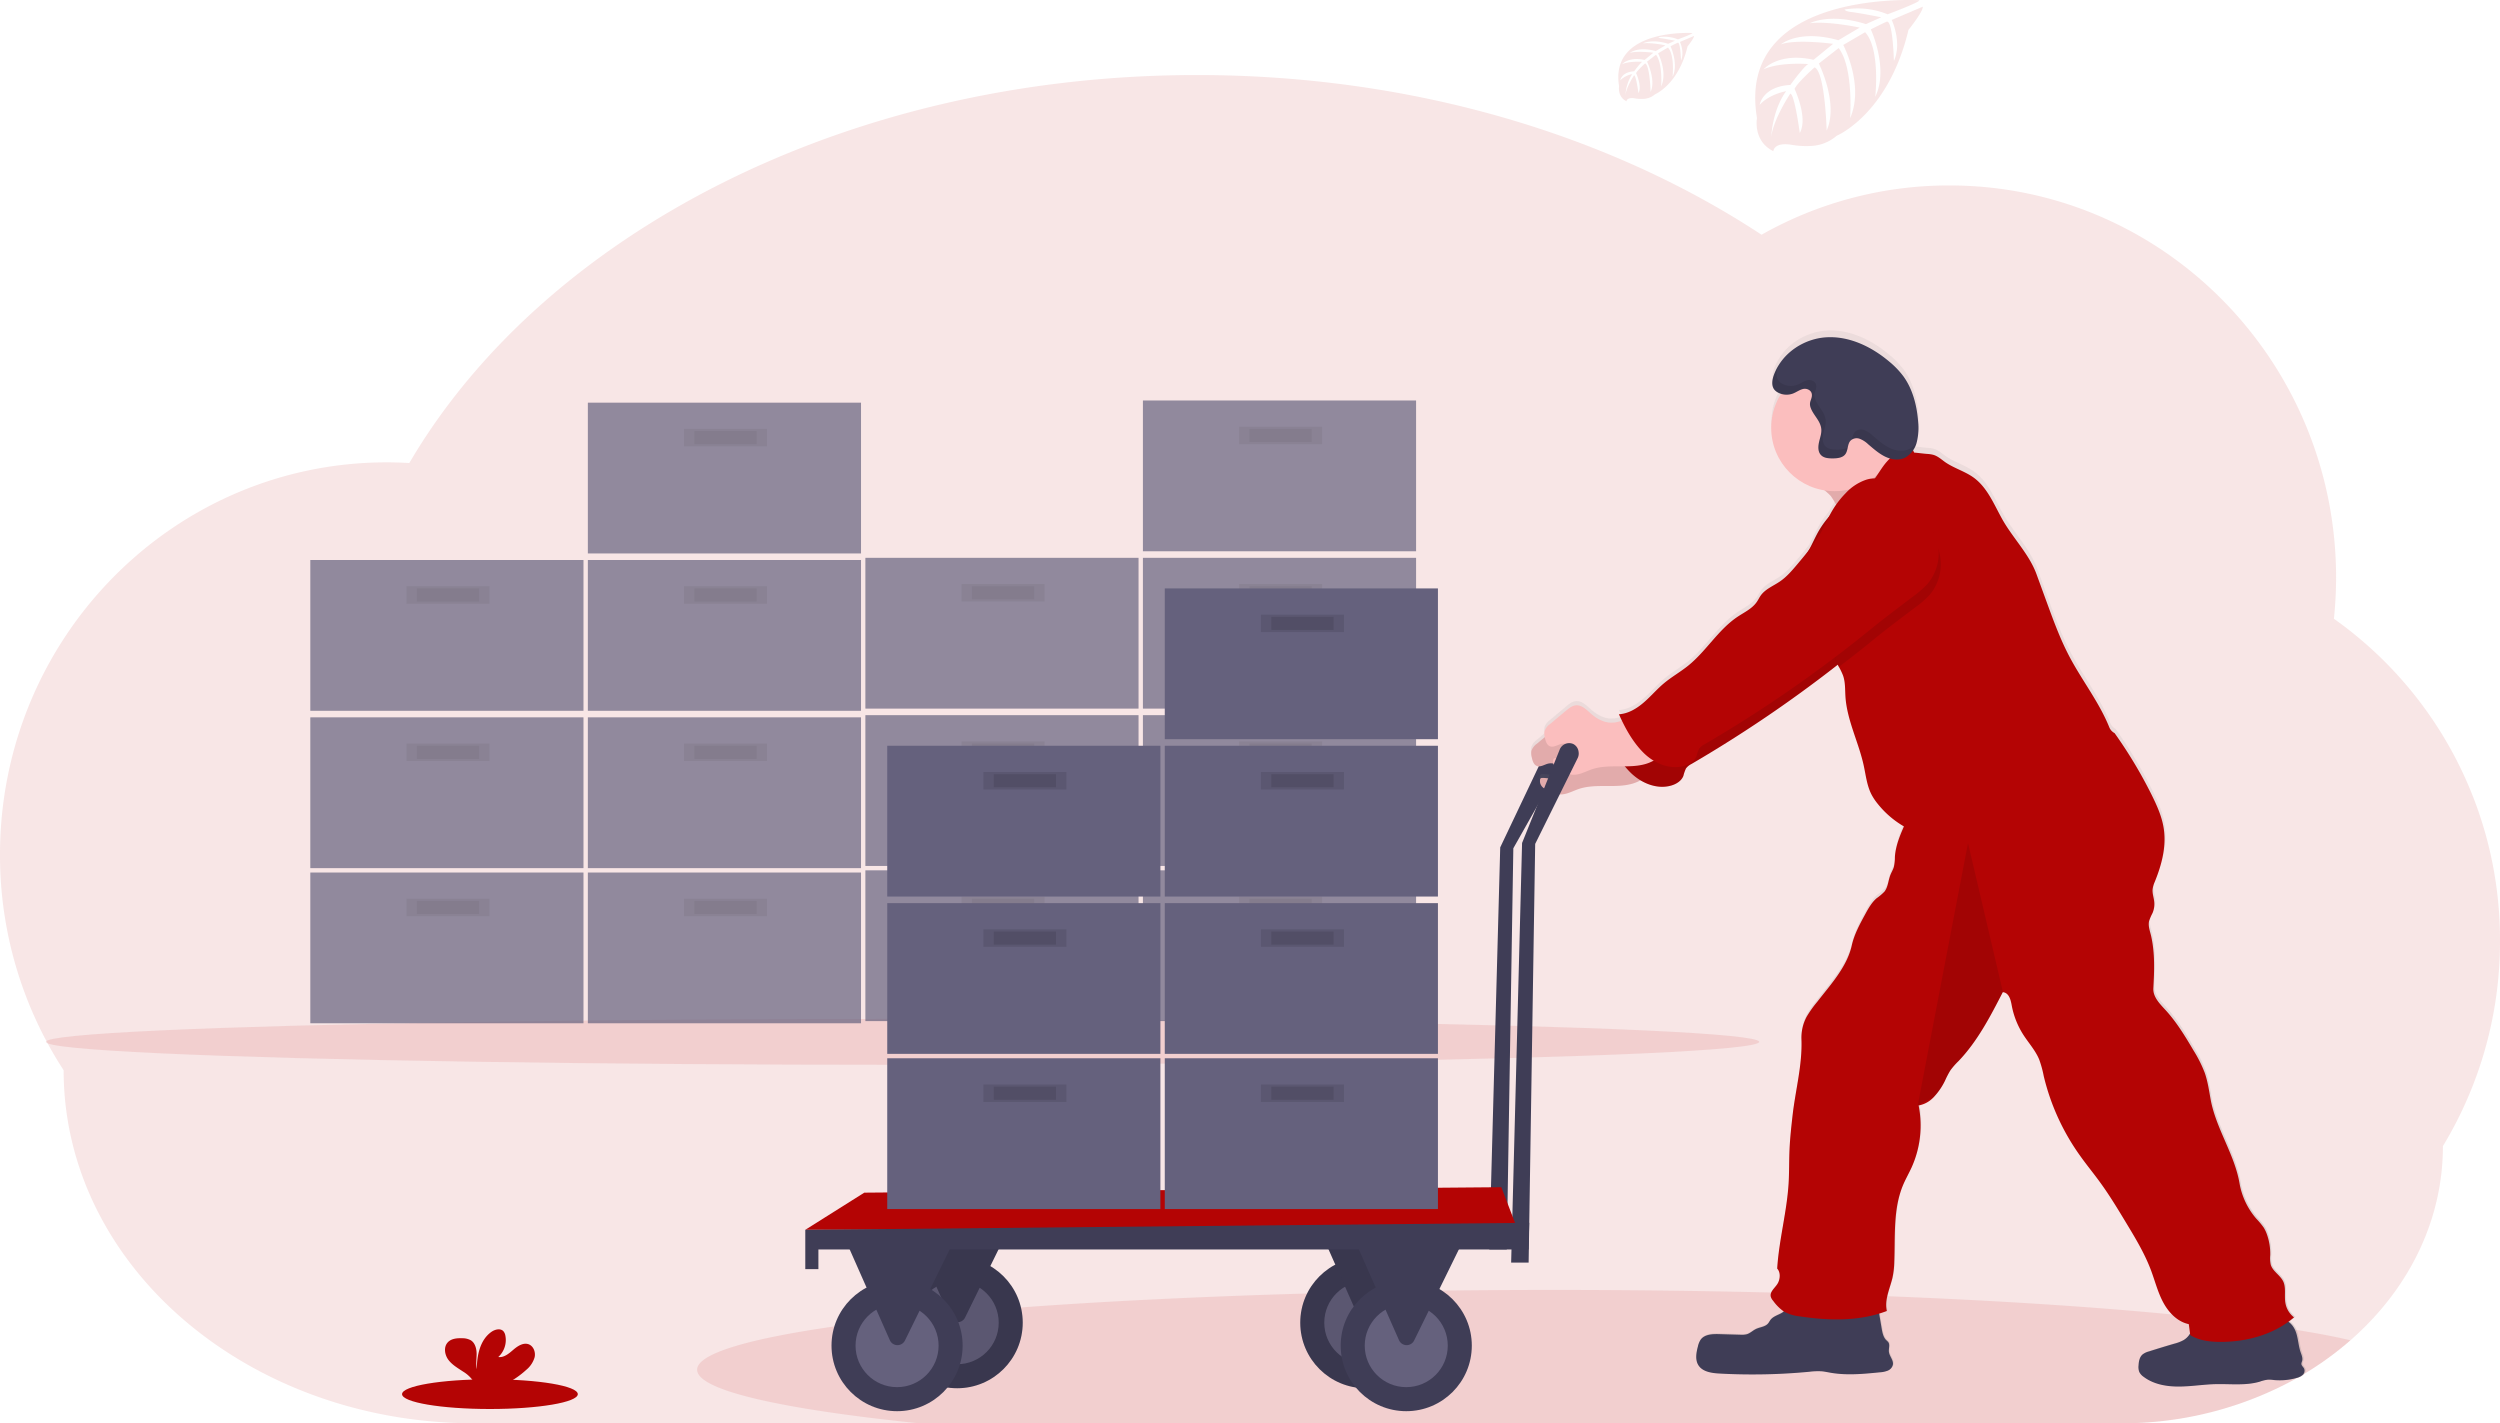 <svg data-name="Layer 1" xmlns="http://www.w3.org/2000/svg" width="1144" height="651.26" viewBox="0 0 1144 651.26"><defs><linearGradient id="a" x1="905.83" y1="758.77" x2="905.83" y2="275.63" gradientUnits="userSpaceOnUse"><stop offset="0" stop-color="gray" stop-opacity=".25"/><stop offset=".54" stop-color="gray" stop-opacity=".12"/><stop offset="1" stop-color="gray" stop-opacity=".1"/></linearGradient></defs><path d="M1144 430.57a180.56 180.56 0 01-26.12 93.88c0 34.62-16.14 66-42.32 88.87a144.74 144.74 0 01-21.08 15.31c-.3.19-.61.37-.92.55-.56.33-1.12.66-1.69 1l-.53.31a164.61 164.61 0 01-81.08 20.82H217.17c-51.93 0-98.94-18.08-133-47.3s-55.05-69.66-55.05-114.26A180.5 180.5 0 010 391.08c0-99.14 79.24-179.51 177-179.51 3.46 0 6.89.12 10.3.31C248.64 107.28 387 34.34 547.74 34.34c98.82 0 189.15 27.55 258.34 73.07A174.18 174.18 0 01892 84.86c97.74 0 177 80.37 177 179.51a184.9 184.9 0 01-1 18.78 180 180 0 0176 147.42z" fill="#b40404" opacity=".1"/><ellipse cx="413" cy="476.76" rx="392" ry="10.5" fill="#b40404" opacity=".1"/><g opacity=".7"><path fill="#65617d" d="M142 399.26h125v69H142z"/><path opacity=".1" d="M186 411.26h38v8h-38z"/><path opacity=".1" d="M190.75 412.26h28.5v6h-28.5z"/><path fill="#65617d" d="M269 399.26h125v69H269z"/><path opacity=".1" d="M313 411.26h38v8h-38z"/><path opacity=".1" d="M317.75 412.26h28.5v6h-28.5z"/><path fill="#65617d" d="M142 328.26h125v69H142z"/><path opacity=".1" d="M186 340.26h38v8h-38z"/><path opacity=".1" d="M190.75 341.26h28.5v6h-28.5z"/><path fill="#65617d" d="M269 328.26h125v69H269z"/><path opacity=".1" d="M313 340.26h38v8h-38z"/><path opacity=".1" d="M317.75 341.26h28.5v6h-28.5z"/><path fill="#65617d" d="M142 256.26h125v69H142z"/><path opacity=".1" d="M186 268.26h38v8h-38z"/><path opacity=".1" d="M190.75 269.26h28.5v6h-28.5z"/><path fill="#65617d" d="M269 256.26h125v69H269z"/><path opacity=".1" d="M313 268.26h38v8h-38z"/><path opacity=".1" d="M317.75 269.26h28.5v6h-28.5z"/><path fill="#65617d" d="M269 184.26h125v69H269z"/><path opacity=".1" d="M313 196.26h38v8h-38z"/><path opacity=".1" d="M317.75 197.26h28.5v6h-28.5z"/></g><g opacity=".7"><path fill="#65617d" d="M396 398.26h125v69H396z"/><path opacity=".1" d="M440 410.26h38v8h-38z"/><path opacity=".1" d="M444.75 411.26h28.5v6h-28.5z"/><path fill="#65617d" d="M523 398.26h125v69H523z"/><path opacity=".1" d="M567 410.26h38v8h-38z"/><path opacity=".1" d="M571.75 411.26h28.5v6h-28.5z"/><path fill="#65617d" d="M396 327.26h125v69H396z"/><path opacity=".1" d="M440 339.26h38v8h-38z"/><path opacity=".1" d="M444.75 340.26h28.5v6h-28.5z"/><path fill="#65617d" d="M523 327.26h125v69H523z"/><path opacity=".1" d="M567 339.26h38v8h-38z"/><path opacity=".1" d="M571.75 340.26h28.5v6h-28.5z"/><path fill="#65617d" d="M396 255.26h125v69H396z"/><path opacity=".1" d="M440 267.26h38v8h-38z"/><path opacity=".1" d="M444.75 268.26h28.5v6h-28.5z"/><path fill="#65617d" d="M523 255.26h125v69H523z"/><path opacity=".1" d="M567 267.26h38v8h-38z"/><path opacity=".1" d="M571.75 268.26h28.5v6h-28.5z"/><path fill="#65617d" d="M523 183.26h125v69H523z"/><path opacity=".1" d="M567 195.26h38v8h-38z"/><path opacity=".1" d="M571.75 196.26h28.5v6h-28.5z"/></g><path d="M878.29.11S794.1-4.97 804 54.03c0 0-2 10.43 7.48 15.16 0 0 .15-4.37 8.64-2.88a39.5 39.5 0 009.15.44 19.06 19.06 0 0011.18-4.62s23.67-9.78 32.87-48.46c0 0 6.81-8.44 6.54-10.61l-14.21 6.07s4.86 10.25 1 18.77c0 0-.46-18.4-3.19-18-.55.09-7.38 3.55-7.38 3.55s8.35 17.85 2.05 30.83c0 0 2.39-22-4.66-29.54l-10 5.84s9.76 18.44 3.14 33.49c0 0 1.7-23.08-5.25-32.07l-9.06 7.07s9.17 18.18 3.58 30.66c0 0-.73-26.87-5.54-28.9 0 0-7.93 7-9.14 9.86 0 0 6.28 13.2 2.38 20.16 0 0-2.39-17.9-4.35-18 0 0-7.9 11.86-8.72 20 0 0 .34-12.1 6.81-21.13 0 0-7.64 1.31-12.1 6.27 0 0 1.23-8.39 14.05-9.12 0 0 6.53-9 8.27-9.55 0 0-12.74-1.06-20.47 2.36 0 0 6.8-7.91 22.81-4.31l8.95-7.31s-16.78-2.29-23.9.24c0 0 8.19-7 26.31-1.89l9.76-5.78s-14.31-3.08-22.83-2c0 0 9-4.85 25.69.41l7-3.13s-10.48-2.06-13.55-2.39-3.23-1.17-3.23-1.17a36.35 36.35 0 0119.69 2.19s14.78-5.5 14.52-6.43zM774.45 15.12s-38-2.3-33.55 24.37c0 0-.89 4.71 3.37 6.85 0 0 .07-2 3.91-1.31a17.51 17.51 0 004.13.2 8.57 8.57 0 005.05-2.09s10.7-4.41 14.86-21.89c0 0 3.07-3.82 2.95-4.8l-6.42 2.74s2.2 4.64.47 8.49c0 0-.21-8.32-1.44-8.12-.25 0-3.34 1.6-3.34 1.6s3.78 8.07.93 13.94c0 0 1.08-9.94-2.11-13.35l-4.52 2.64s4.42 8.33 1.42 15.13c0 0 .77-10.43-2.37-14.49l-4.09 3.19s4.14 8.22 1.62 13.86c0 0-.33-12.15-2.51-13.06 0 0-3.58 3.16-4.13 4.46 0 0 2.84 6 1.08 9.1 0 0-1.08-8.09-2-8.12 0 0-3.56 5.36-3.94 9a19.55 19.55 0 013.08-9.55 10.76 10.76 0 00-5.47 2.83s.56-3.78 6.35-4.12c0 0 3-4.06 3.74-4.31 0 0-5.76-.48-9.25 1.07 0 0 3.07-3.58 10.31-1.95l4-3.3s-7.58-1-10.8.11c0 0 3.7-3.16 11.89-.86l4.4-2.63s-6.46-1.4-10.32-.89c0 0 4.07-2.2 11.61.18l3.15-1.41s-4.74-.94-6.13-1.08-1.46-.53-1.46-.53a16.39 16.39 0 018.9 1s6.75-2.48 6.63-2.9z" fill="#b40404" opacity=".1"/><ellipse cx="224.19" cy="637.96" rx="40.21" ry="6.8" fill="#b40404"/><path d="M240.82 626.84a11.64 11.64 0 003.83-5.79c.5-2.29-.48-5-2.68-5.89-2.46-.94-5.09.77-7.08 2.49s-4.28 3.69-6.88 3.32a10.5 10.5 0 003.24-9.81 4.12 4.12 0 00-.9-2c-1.37-1.46-3.84-.84-5.48.31-5.2 3.66-6.65 10.73-6.68 17.08-.52-2.29-.08-4.68-.09-7s-.66-5-2.65-6.23a7.91 7.91 0 00-4-.94c-2.33-.09-4.94.15-6.53 1.86-2 2.12-1.47 5.68.25 8s4.35 3.81 6.77 5.42a15 15 0 014.83 4.61 4.16 4.16 0 01.36.83h14.66a40.77 40.77 0 009.03-6.26z" fill="#b40404"/><path d="M717.36 342.01a4.55 4.55 0 00-2.49-3.58 4.65 4.65 0 00-6.16 2.6l-22.21 46.73-5 184h8l3-183.59 24.44-43.26a4.75 4.75 0 00.42-2.9z" fill="#3f3d56"/><path d="M1075.56 613.32a144.74 144.74 0 01-21.08 15.31 3.5 3.5 0 01-.39.46 6.51 6.51 0 01-2.75 1.38 164.61 164.61 0 01-81.08 20.82H420.44c-63-6.48-101.44-15.07-101.44-24.5 0-7.31 23.08-14.12 62.82-19.82q6.18-.9 12.89-1.74 4.13-.52 8.45-1l4.89-.57q5.44-.62 11.17-1.21h.31l4-.4c3.38-.35 6.83-.68 10.35-1l2.56-.23 6.53-.58q6.36-.57 13-1.09 5.51-.43 11.2-.86c38.46-2.85 82.8-5 131.05-6.39l13.78-.47 4.64-.1 9.8-.22 3.93-.08 4.13-.08 2.94-.05 13.8-.22 7.09-.1h1.45q25.15-.3 51.24-.31c34.38 0 67.72.41 99.49 1.19q27.36.66 53.05 1.68h.16c49.38 1.94 93.58 4.8 130.16 8.35l.67.07c9.39.91 18.28 1.88 26.62 2.88 7.85.94 15.22 1.93 22.06 2.94 2.37.35 4.67.71 6.91 1.06l.57.1c9.48 1.53 17.8 3.09 24.85 4.78z" fill="#b40404" opacity=".1"/><path d="M1082.48 753a3.5 3.5 0 01-.39.46 6.51 6.51 0 01-2.75 1.38 27.72 27.72 0 01-6.2 1h-.63a26.93 26.93 0 01-3.59-.12 16.67 16.67 0 00-2.63-.17h-.12a18.7 18.7 0 00-3.75.93 33.26 33.26 0 01-8.3 1.18h-1c-3.14 0-6.32-.11-9.47-.09h-1.53c-5.4.14-10.77 1-16.17 1.09h-1.73c-5.29-.13-10.7-1.26-14.91-4.46a5.89 5.89 0 01-2-2.24 6.29 6.29 0 01-.35-3c.1-1.81.45-3.78 1.81-5a7.87 7.87 0 012.88-1.39c1.83-.59 3.67-1.16 5.5-1.73s3.92-1.18 5.89-1.76l.38-.12 1.1-.33.71-.24a11.62 11.62 0 002.46-1.12 8.15 8.15 0 002.53-2.53c.11-.18.23-.37.33-.56s0-.31-.07-.47c-.17-1.25-.3-2.53-.52-3.75a15 15 0 01-7.39-4.18 23.76 23.76 0 01-4.31-5.83c-2.49-4.68-3.77-9.91-5.63-14.88-2.85-7.56-7-14.54-11.18-21.46-3.82-6.38-7.66-12.78-12-18.81-2.89-4-6-7.81-8.86-11.82a105 105 0 01-17.08-37.3 49.37 49.37 0 00-2.07-7.58c-1.72-4.2-4.87-7.62-7.31-11.46a37.94 37.94 0 01-5.29-13.57c-.5-2.74-1.34-5.7-4.07-6l-.29.57c-5.66 11-11.47 22.2-20 31.18a33 33 0 00-3.73 4.29 41.24 41.24 0 00-2.4 4.62 30 30 0 01-5.31 7.77 15.15 15.15 0 01-2.1 1.77 11.29 11.29 0 01-3.29 1.65 9.73 9.73 0 01-1.42.32c0 .12.05.23.06.35s.06.26.08.39a47 47 0 01-1.83 23.93c-.07.24-.15.47-.24.71q-.62 1.68-1.35 3.3c-1.22 2.65-2.67 5.19-3.81 7.88-.19.46-.38.92-.55 1.38-4 10.71-3 22.67-3.52 34.18a37.65 37.65 0 01-.89 7.48c-.68 2.77-1.77 5.63-2.37 8.49a14.37 14.37 0 00-.13 6.55l-.24.09c-1.07.4-2.16.76-3.25 1.1v.15c.39 2.24.77 4.48 1.16 6.71.33 1.92.72 4 2.06 5.36a7.34 7.34 0 011 1c.79 1.24.09 2.88.24 4.35.22 2.08 2.14 3.85 1.84 5.92a3.9 3.9 0 01-2.34 2.78 6.91 6.91 0 01-1.54.49l-.33.07c-.6.11-1.2.17-1.8.23-7.45.74-15 1.48-22.38.22-1.46-.25-2.91-.58-4.39-.7a32.77 32.77 0 00-5.6.23 275 275 0 01-41.19.8c-3.57-.2-7.67-.78-9.56-3.83-1.57-2.53-1-5.8-.21-8.69a9.36 9.36 0 011.21-3 1.93 1.93 0 01.22-.28c1.84-2.29 5.3-2.43 8.28-2.34l9.74.29a9.13 9.13 0 002.86-.22c1.58-.46 2.78-1.72 4.26-2.43 1.86-.89 4.2-1 5.54-2.52l.17-.22a12 12 0 00.66-1c0-.07.09-.14.14-.21a1.88 1.88 0 01.12-.18c1.23-1.62 3.38-2.16 5.13-3.19a5.28 5.28 0 00.75-.53l.2-.18a20.52 20.52 0 01-4.86-4.89 4.91 4.91 0 01-1.11-1.94 2.81 2.81 0 01.12-1.63 2.43 2.43 0 01.16-.37l.05-.1c.68-1.34 2.08-2.55 2.85-3.92a.61.61 0 00.07-.14c1.06-2 1.27-5.1-.3-6.71.8-13.17 4.42-26 5.22-39.21.32-5.23.19-10.48.43-15.73s.8-10.34 1.39-15.49c1.32-11.77 4.52-23.3 4.07-35.12a21.39 21.39 0 01.14-3.3 2 2 0 010-.24 20.28 20.28 0 012.23-6.92 53.15 53.15 0 014.91-6.92c6.15-8 13.54-16 15.73-25.84 1.13-5.08 3.63-9.73 6.12-14.3 1.47-2.72 3-5.51 5.35-7.51a23.51 23.51 0 003.53-3c1.64-2.12 1.7-5.05 2.67-7.57.5-1.31 1.27-2.51 1.65-3.86 0-.14.07-.27.1-.41a27.06 27.06 0 00.35-4.12c0-.4.06-.79.11-1.18a41.78 41.78 0 013.41-11.43c.21-.46.41-.93.61-1.39a42.85 42.85 0 01-12-10.41 24.58 24.58 0 01-2.91-4.39c-2.06-4.09-2.53-8.75-3.5-13.23-2.32-10.68-7.63-20.74-8.37-31.66-.22-3.33 0-6.77-1.16-9.92a19.83 19.83 0 00-1.13-2.48c-.18-.34-.35-.68-.53-1l-.2-.38-.51-1-.82.64A599 599 0 01804 471l-1.92 1.14a7 7 0 00-2.54 2.08c-.08.13-.15.26-.22.39-.46.95-.58 2-1 3-.9 2.29-3.21 3.75-5.57 4.43a17.2 17.2 0 01-12.65-1.63c-.49-.25-1-.51-1.44-.8a19.49 19.49 0 01-3.68 1.57c-4 1.16-8.19 1.11-12.33 1.1s-8.37 0-12.29 1.36c-2.62.89-5.16 2.36-7.88 2.5a7.37 7.37 0 01-.94 0 13.62 13.62 0 01-4.46-1.31l-.82-.37a13.4 13.4 0 01-1.24-.67 6.84 6.84 0 01-1.21-.95 4.42 4.42 0 01-1.12-1.91 3.17 3.17 0 010-1.59 1 1 0 01.34-.6 1.08 1.08 0 01.59-.15 18 18 0 013.42.29 12.32 12.32 0 002 .11h.36a4.34 4.34 0 003-1.7 1.87 1.87 0 00.26-.48 2.21 2.21 0 00.18-.89 1.6 1.6 0 000-.23c-.42-.19-.84-.38-1.24-.61-.21-.11-.41-.23-.61-.35l-.12-.08a6.81 6.81 0 01-1-.83 3.5 3.5 0 01-.51-.64 3.83 3.83 0 01-.59-1.2 5.37 5.37 0 00-2.49.07c-1.09.3-2.19.94-3.27 1.16a2.9 2.9 0 01-1.65-.07c-1.56-.56-2.11-2.46-2.44-4.09-.06-.31-.13-.63-.18-.95a5.06 5.06 0 010-1.86 6.85 6.85 0 012.63-3.43l3.28-2.75.24-.2c0-.27-.11-.54-.15-.81a5.11 5.11 0 010-1.87 6.82 6.82 0 012.63-3.42l7.26-6.11c1.36-1.14 2.84-2.34 4.61-2.46 2.63-.18 4.73 2 6.7 3.75 2.48 2.2 5.49 4 8.8 4.22a12.93 12.93 0 004.65-.64l.85-.28c-.18-.37-.36-.74-.53-1.11-.29-.61-.58-1.23-.86-1.85 4.26-.27 8.13-2.61 11.36-5.41s6-6.11 9.26-8.86c3.52-3 7.56-5.23 11.13-8.12 8.3-6.73 13.81-16.62 22.69-22.55 3.08-2.07 6.64-3.72 8.74-6.8.65-1 1.14-2 1.81-3 2.13-3 5.78-4.38 8.79-6.46s5.63-5.13 8.08-8.06c1.74-2.09 3.49-4.18 5.15-6.33 1.53-2.85 2.82-5.83 4.42-8.64a42.42 42.42 0 014.73-6.68c.41-.8.83-1.6 1.28-2.38s.78-1.31 1.2-2c.29-.45.59-.88.9-1.32-.91-1.61-1.78-3-2.19-3.61l-.2-.27a30 30 0 00-2.82-2.64 26.66 26.66 0 01-3.1-.66 29.17 29.17 0 01-21.46-28.17.27.27 0 010-.09 29 29 0 013.18-13.18c.42-.82.87-1.61 1.36-2.38a9 9 0 01-1.33-.54 5.27 5.27 0 01-1.86-1.53 4.43 4.43 0 01-.77-1.94 9.89 9.89 0 01.72-4.84 23 23 0 01.93-2.16.83.83 0 00.07-.13c4.47-9 14-14.53 23.52-14.92 10.27-.41 20.27 4.41 28.37 11.31a38 38 0 016.44 6.77c4.23 5.88 6.14 13.4 6.7 20.85a32 32 0 01-.12 6.92 16.49 16.49 0 01-.5 2.42c-.13.47-.3.94-.48 1.41s-.29.68-.45 1v.05c-.15.32-.32.62-.49.92l-.09.13-.13.21c.08.19.17.39.26.58s.17.37.27.55h.12c2 .16 3.85.44 5.89.6a13.55 13.55 0 012.84.44c2 .6 3.51 2.06 5.19 3.24 4.16 2.94 9.28 4.31 13.37 7.35 6 4.48 9 11.88 12.64 18.51 4.8 8.88 12.62 16.44 16.07 25.94q2.34 6.47 4.7 12.92c3.07 8.43 6.14 16.9 10.31 24.85 5.8 11.06 13.65 21 18.3 32.62a5.2 5.2 0 002.44 2.7 212.29 212.29 0 0116.85 28.19c2.57 5.19 5 10.58 5.75 16.33a39.4 39.4 0 01-1.25 15.26 74.09 74.09 0 01-2.93 8.66 14.29 14.29 0 00-1 3.09v.33c-.2 1.92.53 3.82.73 5.74a10.62 10.62 0 01-.51 4.58c-.08.23-.17.46-.26.69a24.67 24.67 0 00-1.57 3.64 3.69 3.69 0 00-.08.46c-.33 2.17.53 4.36 1 6.53 1.76 7.84 1.44 16 1 24-.23 4 3 7.21 5.7 10.16 5 5.53 8.91 12 12.68 18.44a59.08 59.08 0 015.17 10.34c1.43 4.12 2 8.48 2.79 12.75 2.55 13.2 10.88 24.86 13.14 38.09a34 34 0 007.73 16.38 34.76 34.76 0 013.33 4 16.05 16.05 0 011.65 3.6 26.7 26.7 0 011.37 9.13 13.73 13.73 0 00.25 4.44c.94 3.07 4.3 4.76 5.69 7.65s.43 6.59 1 9.87a10.65 10.65 0 004 6.66c-.8.7-1.64 1.34-2.5 2a10 10 0 012.07 2.18 9.81 9.81 0 011 1.77c1.32 3.07 1.36 6.72 2.44 10 .46 1.36 1.11 2.8.71 4.18a4.58 4.58 0 00-.34 1.24c0 .9.94 1.49 1.3 2.31a2.48 2.48 0 01-.52 2.41z" transform="translate(-28 -124.37)" fill="url(#a)"/><path d="M842.84 238.63c6.12-1.65 11.57-5.1 16.91-8.51l18.61-11.85c-5.05-.4-9.41-4-12-8.36s-3.66-9.43-4.54-14.41c-8 3.12-14.93 8.41-21.39 14-2.56 2.21-8 5.55-8.79 9s4.25 6.25 6.2 8.56c.67.77 6.98 11.02 5 11.57z" fill="#fbbebe"/><path d="M842.84 238.63c6.12-1.65 11.57-5.1 16.91-8.51l18.61-11.85c-5.05-.4-9.41-4-12-8.36s-3.66-9.43-4.54-14.41c-8 3.12-14.93 8.41-21.39 14-2.56 2.21-8 5.55-8.79 9s4.25 6.25 6.2 8.56c.67.77 6.98 11.02 5 11.57z" opacity=".1"/><path d="M741.15 336.51c-3.28 1.68-6.77 3.4-10.44 3.16-3.3-.21-6.31-2-8.79-4.19-2-1.74-4.06-3.91-6.69-3.73-1.76.12-3.24 1.31-4.6 2.44l-7.25 6.07a6.82 6.82 0 00-2.63 3.4 6.74 6.74 0 00.17 2.82c.33 1.62.88 3.51 2.44 4.06s3.26-.63 4.91-1.08a5.78 5.78 0 015.67 1.67 3.37 3.37 0 011 2.18c0 1.81-2 3-3.84 3.09s-3.6-.51-5.42-.4a.83.83 0 00-.93.74 3.82 3.82 0 001.17 3.48 10.15 10.15 0 003.26 2 13.3 13.3 0 004.46 1.3c3.07.2 5.89-1.5 8.8-2.49 3.92-1.32 8.14-1.36 12.28-1.35s8.34.07 12.31-1.09 7.74-3.73 9.29-7.56a1.82 1.82 0 00.17-1.16 1.92 1.92 0 00-.84-1c-5.58-4.13-7.84-9.15-14.12-12.12z" fill="#fbbebe"/><path d="M741.15 336.51c-3.28 1.68-6.77 3.4-10.44 3.16-3.3-.21-6.31-2-8.79-4.19-2-1.74-4.06-3.91-6.69-3.73-1.76.12-3.24 1.31-4.6 2.44l-7.25 6.07a6.82 6.82 0 00-2.63 3.4 6.74 6.74 0 00.17 2.82c.33 1.62.88 3.51 2.44 4.06s3.26-.63 4.91-1.08a5.78 5.78 0 015.67 1.67 3.37 3.37 0 011 2.18c0 1.81-2 3-3.84 3.09s-3.6-.51-5.42-.4a.83.83 0 00-.93.74 3.82 3.82 0 001.17 3.48 10.15 10.15 0 003.26 2 13.3 13.3 0 004.46 1.3c3.07.2 5.89-1.5 8.8-2.49 3.92-1.32 8.14-1.36 12.28-1.35s8.34.07 12.31-1.09 7.74-3.73 9.29-7.56a1.82 1.82 0 00.17-1.16 1.92 1.92 0 00-.84-1c-5.58-4.13-7.84-9.15-14.12-12.12z" opacity=".1"/><path d="M858.25 229.86a12.06 12.06 0 00-10.58-1.23 22.84 22.84 0 00-9.11 6.07 41.9 41.9 0 00-6.43 8.49c-1.7 3-3 6.14-4.7 9.13-3 5.35-6.92 10.07-10.86 14.75-2.45 2.91-4.93 5.86-8.07 8s-6.65 3.45-8.78 6.42c-.67.94-1.15 2-1.81 2.95-2.09 3.06-5.64 4.7-8.73 6.75-8.86 5.9-14.37 15.72-22.65 22.41-3.57 2.88-7.6 5.14-11.11 8.08-3.27 2.73-6 6-9.26 8.8s-7.09 5.11-11.34 5.37c2.84 6.33 6.23 12.54 11.1 17.47s12.17 8.08 18.82 6.15c2.36-.68 4.67-2.12 5.57-4.4a18.82 18.82 0 011.18-3.41 7 7 0 012.53-2.07 597.79 597.79 0 0076.11-52.73c6.43-5.24 12.81-9.93 19.41-15a42.43 42.43 0 006.53-5.72 21.74 21.74 0 002.64-23.95 56.81 56.81 0 00-6.06-8.21 72.15 72.15 0 00-14.4-14.12z" fill="#b40404"/><path d="M858.25 229.86a12.06 12.06 0 00-10.58-1.23 22.84 22.84 0 00-9.11 6.07 41.9 41.9 0 00-6.43 8.49c-1.7 3-3 6.14-4.7 9.13-3 5.35-6.92 10.07-10.86 14.75-2.45 2.91-4.93 5.86-8.07 8s-6.65 3.45-8.78 6.42c-.67.94-1.15 2-1.81 2.95-2.09 3.06-5.64 4.7-8.73 6.75-8.86 5.9-14.37 15.72-22.65 22.41-3.57 2.88-7.6 5.14-11.11 8.08-3.27 2.73-6 6-9.26 8.8s-7.09 5.11-11.34 5.37c2.84 6.33 6.23 12.54 11.1 17.47s12.17 8.08 18.82 6.15c2.36-.68 4.67-2.12 5.57-4.4a18.82 18.82 0 011.18-3.41 7 7 0 012.53-2.07 597.79 597.79 0 0076.11-52.73c6.43-5.24 12.81-9.93 19.41-15a42.43 42.43 0 006.53-5.72 21.74 21.74 0 002.64-23.95 56.81 56.81 0 00-6.06-8.21 72.15 72.15 0 00-14.4-14.12z" opacity=".1"/><path d="M815.28 600.83c-1.75 1-3.9 1.56-5.13 3.18-.4.52-.67 1.13-1.1 1.63-1.33 1.56-3.69 1.63-5.54 2.52-1.48.7-2.68 2-4.25 2.41a9.22 9.22 0 01-2.87.22l-9.72-.29c-3.08-.09-6.69.07-8.48 2.58a9.16 9.16 0 00-1.22 3c-.75 2.87-1.36 6.12.21 8.64 1.88 3 6 3.61 9.55 3.81a275.64 275.64 0 0041.14-.8 32.53 32.53 0 015.58-.23c1.48.12 2.93.45 4.39.7 7.37 1.25 14.91.52 22.35-.22a11.68 11.68 0 003.67-.78 3.89 3.89 0 002.33-2.77c.31-2.06-1.62-3.81-1.83-5.88-.15-1.46.55-3.09-.25-4.33a7.15 7.15 0 00-1-1c-1.34-1.39-1.73-3.42-2.06-5.32l-1.75-10.27a3.16 3.16 0 00-.84-1.94 2.89 2.89 0 00-1.24-.51c-7.62-1.72-15.43-.15-23 .81a61.82 61.82 0 01-11.77.59c-1.7-.11-2.36-.31-3.63.8s-1.95 2.52-3.54 3.45zm184.01 12.36a16.86 16.86 0 01-4.26 1.67q-5.89 1.72-11.76 3.59a7.8 7.8 0 00-2.87 1.38c-1.36 1.2-1.71 3.16-1.81 5a6.27 6.27 0 00.35 3 6 6 0 002 2.22c4.48 3.39 10.33 4.44 15.95 4.44s11.2-.95 16.82-1.1c6.79-.18 13.76.78 20.29-1.12a17.27 17.27 0 013.86-.94 16.4 16.4 0 012.62.17 27.78 27.78 0 0010.42-.95 6.41 6.41 0 002.76-1.37 2.58 2.58 0 00.74-2.82c-.36-.81-1.28-1.4-1.29-2.29a4.3 4.3 0 01.33-1.24c.41-1.37-.25-2.8-.71-4.15-1.29-3.86-1.08-8.3-3.39-11.65s-6.55-4.73-10.58-5.26a29.34 29.34 0 00-9.85.28c-3.65.78-7.06 2.41-10.64 3.45a34.8 34.8 0 01-12.8 1.21c-2.86-.24-1.88.21-2.85 2.61a8.51 8.51 0 01-3.33 3.87z" fill="#3f3d56"/><circle cx="839.5" cy="195.76" r="29" fill="#fbbebe"/><path d="M1049.74 602.82c-9 7.73-21.15 11.11-33 11.23-5 .05-10.19-.49-14.45-3.08-.3-1.64-.42-3.41-.72-5.05-5.17-1.08-9.18-5.29-11.68-9.95s-3.77-9.84-5.63-14.78c-2.84-7.52-7-14.45-11.16-21.33-3.82-6.34-7.65-12.7-12-18.69-2.88-4-6-7.76-8.85-11.75a104 104 0 01-17.05-37.06 48.46 48.46 0 00-2.07-7.53c-1.72-4.18-4.87-7.58-7.3-11.39a37.63 37.63 0 01-5.29-13.49c-.49-2.72-1.33-5.66-4.06-5.94-5.74 11.15-11.59 22.48-20.27 31.55a32.71 32.71 0 00-3.73 4.26 41 41 0 00-2.4 4.6 29.64 29.64 0 01-5.3 7.72 12.36 12.36 0 01-6.82 3.72 46.64 46.64 0 01-3.28 28.5c-1.21 2.64-2.66 5.16-3.8 7.83-4.66 11-3.58 23.41-4.07 35.34a37.15 37.15 0 01-.88 7.43c-1.21 4.88-3.71 10.07-2.5 14.95-12.54 4.79-26.47 4.49-39.75 2.47a19.15 19.15 0 01-7.41-2.25 20.39 20.39 0 01-4.86-4.86 4.87 4.87 0 01-1.11-1.93c-.52-2.28 2-4 3.17-6s1.38-5.17-.23-6.81c.8-13.09 4.42-25.87 5.22-39 .32-5.2.19-10.42.43-15.63s.8-10.28 1.38-15.4c1.32-11.69 4.52-23.15 4.07-34.9a20.3 20.3 0 012.41-10.39 52.4 52.4 0 014.9-6.88c6.14-7.93 13.52-15.88 15.71-25.67 1.13-5.05 3.63-9.67 6.11-14.21 1.47-2.71 3-5.48 5.34-7.47a23.39 23.39 0 003.53-3c1.64-2.11 1.7-5 2.67-7.52.5-1.3 1.27-2.5 1.64-3.84a21.88 21.88 0 00.45-4.5c.32-4.84 2.18-9.52 4.14-13.95a42.73 42.73 0 01-12-10.34 25.3 25.3 0 01-2.9-4.37c-2.06-4.06-2.53-8.69-3.5-13.14-2.31-10.62-7.62-20.61-8.36-31.46-.22-3.31 0-6.73-1.15-9.86a31 31 0 00-1.86-3.85 15.75 15.75 0 01-1.58-3.88c-.64-2.95.24-6 0-9-.24-2.65-1.37-5.13-1.93-7.72a36.66 36.66 0 01-.29-10.2c.25-4 1.12-8.13.78-12.08A46.67 46.67 0 01851 226.33l.23-.23c1.91-2 4-3.77 5.72-5.89 2.34-2.84 4-6.18 6.47-8.94 1.08-1.23 2.3-2.33 3.37-3.57a29.64 29.64 0 013.25-3.64 5 5 0 014.52-1.21 12.53 12.53 0 001.38 4.26c2.08.16 3.93.45 6 .61a13.55 13.55 0 012.84.44c1.95.59 3.51 2 5.18 3.21 4.16 2.93 9.27 4.29 13.36 7.31 6 4.45 9 11.8 12.62 18.39 4.79 8.83 12.6 16.34 16 25.78l4.69 12.84c3.07 8.38 6.14 16.79 10.3 24.69 5.79 11 13.63 20.91 18.28 32.42a5.22 5.22 0 002.43 2.68 209.12 209.12 0 0116.83 28c2.57 5.16 5 10.52 5.74 16.23 1.09 8.07-1.11 16.23-4.17 23.77a12.39 12.39 0 00-1 3.4c-.2 1.91.53 3.79.73 5.7a10.55 10.55 0 01-.77 5.24 24 24 0 00-1.57 3.62c-.54 2.3.42 4.64.94 6.94 1.76 7.79 1.44 15.86 1 23.84-.23 4 3 7.17 5.69 10.1 5 5.49 8.9 11.91 12.67 18.32a59.19 59.19 0 015.16 10.28c1.43 4.09 2 8.42 2.79 12.67 2.54 13.11 10.86 24.7 13.12 37.85a33.63 33.63 0 007.72 16.27 35.41 35.41 0 013.33 4 16.11 16.11 0 011.64 3.58 26.36 26.36 0 011.37 9.07 13.55 13.55 0 00.25 4.41c.94 3.05 4.3 4.73 5.68 7.6s.43 6.55 1 9.81a10.56 10.56 0 003.95 6.64z" fill="#b40404"/><path d="M747.15 327.51c-3.28 1.68-6.77 3.4-10.44 3.16-3.3-.21-6.31-2-8.79-4.19-2-1.74-4.06-3.91-6.69-3.73-1.76.12-3.24 1.31-4.6 2.44l-7.25 6.07a6.82 6.82 0 00-2.63 3.4 6.74 6.74 0 00.17 2.82c.33 1.62.88 3.51 2.44 4.06s3.26-.63 4.91-1.08a5.78 5.78 0 015.67 1.67 3.37 3.37 0 011 2.18c0 1.81-2 3-3.84 3.09s-3.6-.51-5.42-.4a.83.83 0 00-.93.74 3.82 3.82 0 001.17 3.48 10.15 10.15 0 003.26 2 13.3 13.3 0 004.46 1.3c3.07.2 5.89-1.5 8.8-2.49 3.92-1.32 8.14-1.36 12.28-1.35s8.34.07 12.31-1.09 7.74-3.73 9.29-7.56a1.82 1.82 0 00.17-1.16 1.92 1.92 0 00-.84-1c-5.58-4.13-7.84-9.15-14.12-12.12z" fill="#fbbebe"/><path d="M825.39 177.94c-1.73.28-3.2 1.45-4.84 2.1a8.34 8.34 0 01-6.84-.36 5.28 5.28 0 01-1.87-1.52c-1.34-1.86-.87-4.56-.05-6.74 3.88-10.31 14.24-16.69 24.5-17.1s20.24 4.38 28.33 11.23a38.71 38.71 0 016.43 6.73c4.22 5.85 6.13 13.32 6.69 20.72a27 27 0 01-.61 9.28 11.28 11.28 0 01-5.26 7.09c-2.86 1.46-6.29 1-9.18-.4s-5.37-3.61-7.85-5.72a11.66 11.66 0 00-3.91-2.49 4 4 0 00-4.23 1c-1.34 1.61-1 4.25-2.22 6s-3.76 2-5.9 2-4.31-.18-5.59-1.88c-1.17-1.54-1-3.79-.56-5.73s1.19-3.86 1-5.85c-.41-4-3.91-6.46-5-10.14-.71-2.41.85-3.43.69-5.61-.12-1.92-2.18-2.86-3.73-2.61z" fill="#3f3d56"/><path d="M916.5 453.76v.25c-5.74 11.15-11.59 22.48-20.27 31.55a32.71 32.71 0 00-3.73 4.26 41 41 0 00-2.4 4.6 29.64 29.64 0 01-5.3 7.72l-7.24 3.62 23-120zm-33.43-181.62a42.43 42.43 0 01-6.53 5.72c-6.6 5-13 9.72-19.41 15q-7.75 6.31-15.72 12.36a15.75 15.75 0 01-1.58-3.88c-.64-2.95.24-6 0-9-.24-2.65-1.37-5.13-1.93-7.72a36.66 36.66 0 01-.29-10.2c.25-4 1.12-8.13.78-12.08A46.67 46.67 0 01851 226.33l.23-.23a17.56 17.56 0 013.4-1.52 12.06 12.06 0 0110.58 1.28 72.15 72.15 0 0114.4 14.12 56.81 56.81 0 016.06 8.21 21.74 21.74 0 01-2.6 23.95z" opacity=".1"/><path d="M864.25 220.86a12.06 12.06 0 00-10.58-1.23 22.84 22.84 0 00-9.11 6.07 41.9 41.9 0 00-6.43 8.49c-1.7 3-3 6.14-4.7 9.13-3 5.35-6.92 10.07-10.86 14.75-2.45 2.91-4.93 5.86-8.07 8s-6.65 3.45-8.78 6.42c-.67.94-1.15 2-1.81 2.95-2.09 3.06-5.64 4.7-8.73 6.75-8.86 5.9-14.37 15.72-22.65 22.41-3.57 2.88-7.6 5.14-11.11 8.08-3.27 2.73-6 6-9.26 8.8s-7.09 5.11-11.34 5.37c2.84 6.33 6.23 12.54 11.1 17.47s12.17 8.08 18.82 6.15c2.36-.68 4.67-2.12 5.57-4.4a18.82 18.82 0 011.18-3.41 7 7 0 012.53-2.07 597.79 597.79 0 0076.11-52.73c6.43-5.24 12.81-9.93 19.41-15a42.43 42.43 0 006.53-5.72 21.74 21.74 0 002.64-23.95 56.81 56.81 0 00-6.06-8.21 72.15 72.15 0 00-14.4-14.12z" fill="#b40404"/><path d="M840.58 205.73c-2 0-4.31-.18-5.59-1.88-1.16-1.54-1-3.79-.56-5.73s1.19-3.86 1-5.85c-.41-4-3.91-6.46-5-10.14-.71-2.41.85-3.43.69-5.61-.14-1.89-2.19-2.83-3.74-2.58-1.73.28-3.2 1.45-4.84 2.1a8.34 8.34 0 01-6.84-.36 5.28 5.28 0 01-1.87-1.52c-1.34-1.86-.87-4.56-.05-6.74 0-.08.07-.15.1-.23a24.16 24.16 0 00-2.1 4.23c-.82 2.18-1.29 4.88.05 6.74a5.28 5.28 0 001.87 1.52 8.34 8.34 0 006.84.36c1.64-.65 3.11-1.82 4.84-2.1 1.55-.25 3.6.69 3.74 2.58.16 2.18-1.4 3.2-.69 5.61 1.07 3.68 4.57 6.18 5 10.14.2 2-.53 3.92-1 5.85s-.6 4.19.56 5.73c1.28 1.7 3.57 1.86 5.59 1.88s4.62-.12 5.9-2a8.43 8.43 0 001.07-3.07c-1.36.97-3.26 1.09-4.97 1.07zm33.29-.36c-2.86 1.46-6.29 1-9.18-.4s-5.37-3.61-7.85-5.72a11.66 11.66 0 00-3.91-2.49 4 4 0 00-4.23 1 7.58 7.58 0 00-1.25 3.36 4.23 4.23 0 013.48-.37 11.66 11.66 0 013.91 2.49c2.48 2.11 5 4.33 7.85 5.72s6.32 1.86 9.18.4a11.13 11.13 0 005.13-6.73 9.25 9.25 0 01-3.13 2.74z" opacity=".1"/><circle cx="625" cy="605.26" r="30" fill="#3f3d56"/><circle cx="625" cy="605.26" r="30" opacity=".1"/><circle cx="625" cy="605.26" r="19" fill="#65617d"/><circle cx="625" cy="605.26" r="19" opacity=".1"/><path d="M602 558.26l19.68 44.5a3.82 3.82 0 006.93.14L652 555.26z" fill="#3f3d56"/><path d="M602 558.26l19.68 44.5a3.82 3.82 0 006.93.14L652 555.26z" opacity=".1"/><circle cx="438" cy="605.26" r="30" fill="#3f3d56"/><circle cx="438" cy="605.26" r="30" opacity=".1"/><circle cx="438" cy="605.26" r="19" fill="#65617d"/><circle cx="438" cy="605.26" r="19" opacity=".1"/><path d="M415 558.26l19.68 44.5a3.82 3.82 0 006.93.14L465 555.26z" fill="#3f3d56"/><path d="M415 558.26l19.68 44.5a3.82 3.82 0 006.93.14L465 555.26z" opacity=".1"/><path d="M722.36 344.01a4.55 4.55 0 00-2.49-3.58 4.65 4.65 0 00-6.16 2.6l-17.21 42.73-5 192h8l3-191.59 19.44-39.26a4.75 4.75 0 00.42-2.9z" fill="#3f3d56"/><path fill="#b40404" d="M368.5 562.76l27-17 291.5-2.5 7.5 19.5h-326z"/><path fill="#3f3d56" d="M368.5 580.76v-18l331.28-3.2-.32 12.2H374.5v9h-6z"/><circle cx="410.5" cy="615.76" r="30" fill="#3f3d56"/><circle cx="410.5" cy="615.76" r="19" fill="#65617d"/><path d="M387.5 568.76l19.68 44.5a3.82 3.82 0 006.93.14l23.39-47.64z" fill="#3f3d56"/><circle cx="643.5" cy="615.76" r="30" fill="#3f3d56"/><circle cx="643.5" cy="615.76" r="19" fill="#65617d"/><path d="M620.5 568.76l19.68 44.5a3.82 3.82 0 006.93.14l23.39-47.64z" fill="#3f3d56"/><path fill="#65617d" d="M406 484.26h125v69H406z"/><path opacity=".1" d="M450 496.26h38v8h-38z"/><path opacity=".1" d="M454.75 497.26h28.5v6h-28.5z"/><path fill="#65617d" d="M533 484.26h125v69H533z"/><path opacity=".1" d="M577 496.26h38v8h-38z"/><path opacity=".1" d="M581.75 497.26h28.5v6h-28.5z"/><path fill="#65617d" d="M406 413.26h125v69H406z"/><path opacity=".1" d="M450 425.26h38v8h-38z"/><path opacity=".1" d="M454.75 426.26h28.5v6h-28.5z"/><path fill="#65617d" d="M533 413.26h125v69H533z"/><path opacity=".1" d="M577 425.26h38v8h-38z"/><path opacity=".1" d="M581.75 426.26h28.5v6h-28.5z"/><path fill="#65617d" d="M406 341.26h125v69H406z"/><path opacity=".1" d="M450 353.26h38v8h-38z"/><path opacity=".1" d="M454.75 354.26h28.5v6h-28.5z"/><path fill="#65617d" d="M533 341.26h125v69H533z"/><path opacity=".1" d="M577 353.26h38v8h-38z"/><path opacity=".1" d="M581.75 354.26h28.5v6h-28.5z"/><path fill="#65617d" d="M533 269.26h125v69H533z"/><path opacity=".1" d="M577 281.26h38v8h-38z"/><path opacity=".1" d="M581.75 282.26h28.5v6h-28.5z"/></svg>